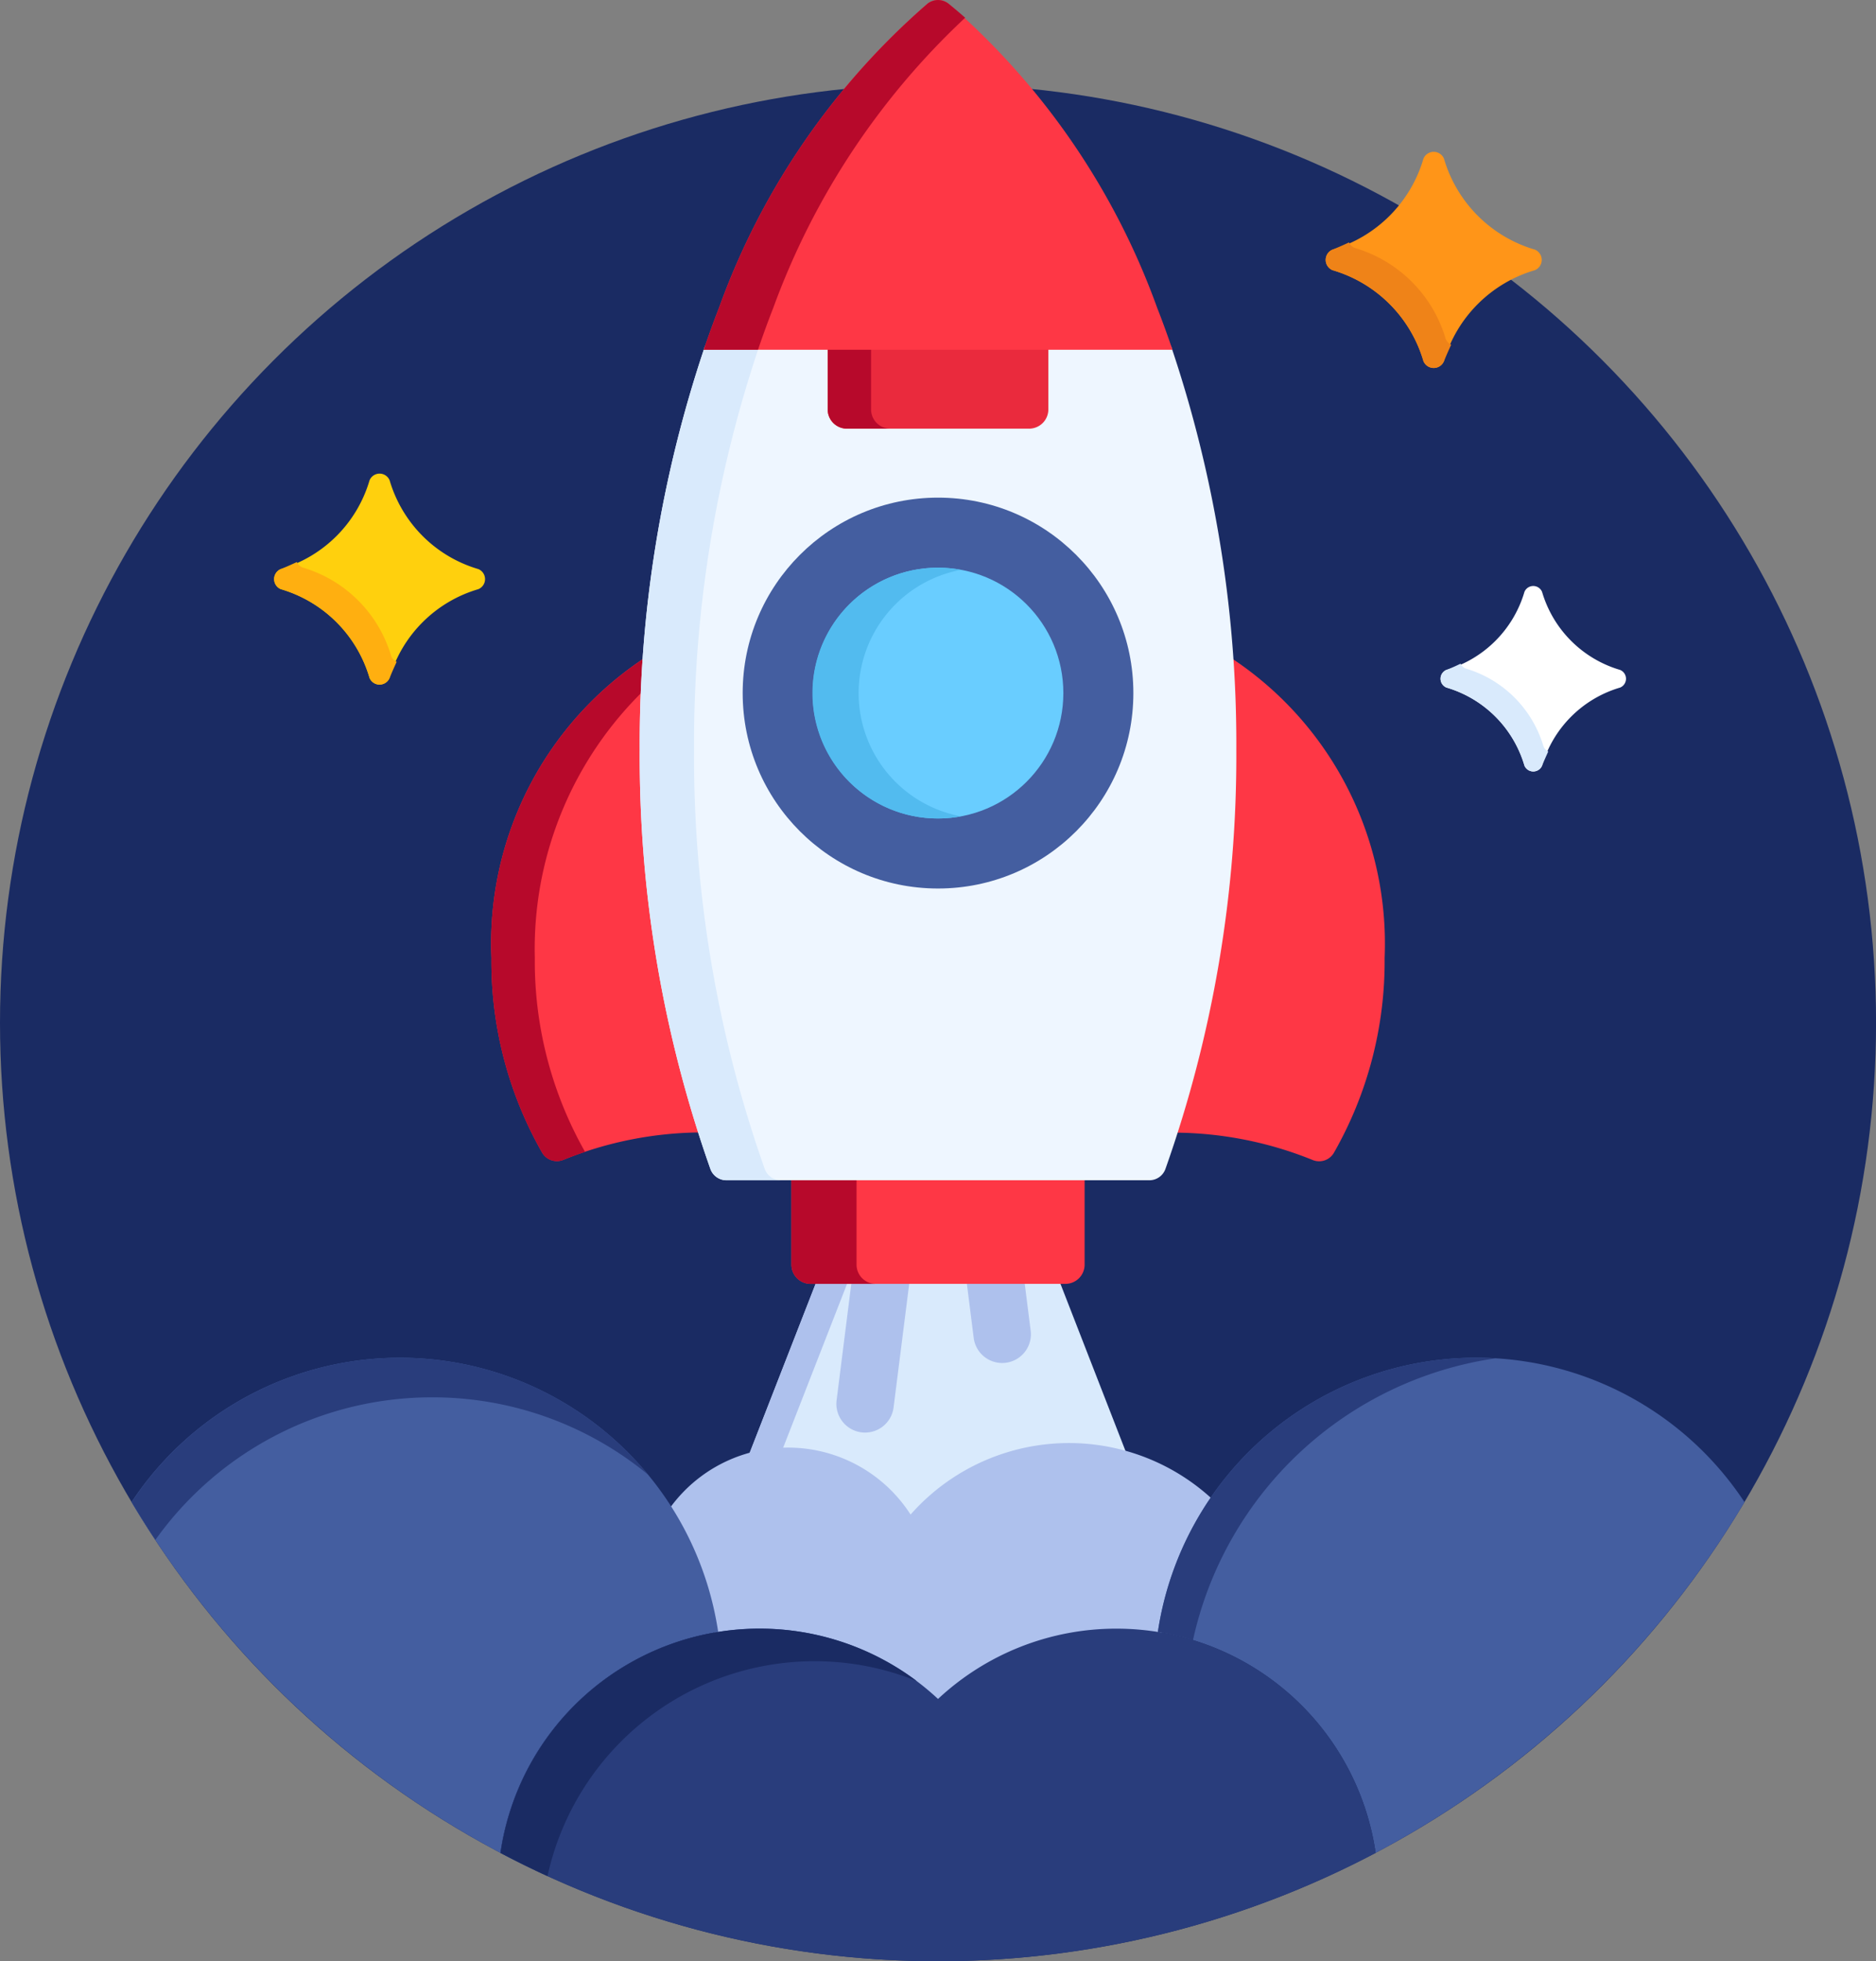 <svg xmlns="http://www.w3.org/2000/svg" width="44.023" height="46" viewBox="0 0 44.023 46"><rect x="0" y="0" width="44.023" height="46" fill="#808080" stroke="none"/><defs><style>.a{fill:#1a2b63;}.b{fill:#d9eafc;}.c{fill:#aec1ed;}.d{fill:#445ea0;}.e{fill:#293d7c;}.f{fill:#fe3745;}.g{fill:#b7092b;}.h{fill:#eef6ff;}.i{fill:#ea2a3d;}.j{fill:#69cdff;}.k{fill:#52bbef;}.l{fill:#ffd00d;}.m{fill:#ffaf10;}.n{fill:#fff;}.o{fill:#ff9518;}.p{fill:#ef8318;}</style></defs><g transform="translate(-0.988)"><circle class="a" cx="22.012" cy="22.012" r="22.012" transform="translate(0.988 1.977)"/><path class="b" d="M19.478,34.044a3.32,3.32,0,0,1,2.8,1.529.09.09,0,0,0,.069.041h.007a.09.09,0,0,0,.067-.03,4.864,4.864,0,0,1,5.018-1.45l-1.6-4.11H20.163l-1.621,4.155A3.316,3.316,0,0,1,19.478,34.044Z"/><path class="c" d="M20.9,30.024h-.74l-1.621,4.155a3.328,3.328,0,0,1,.79-.129Z"/><path class="c" d="M17.752,38.291a.09.09,0,0,0,.089.077h.014a6.114,6.114,0,0,1,.957-.077,6.035,6.035,0,0,1,4.127,1.625.09.09,0,0,0,.123,0,6.034,6.034,0,0,1,4.127-1.625,6.114,6.114,0,0,1,.957.077h.014a.09.09,0,0,0,.089-.077,7.434,7.434,0,0,1,1.218-3.1,4.957,4.957,0,0,0-7.111.333,3.419,3.419,0,0,0-5.676-.114A7.431,7.431,0,0,1,17.752,38.291Z"/><path class="d" d="M17.841,38.277A7.551,7.551,0,0,0,4.075,35.232a22.11,22.11,0,0,0,8.656,8.227A6.149,6.149,0,0,1,17.841,38.277Z"/><path class="e" d="M11.127,32.774A7.948,7.948,0,0,1,16.2,34.592a7.549,7.549,0,0,0-12.122.64q.268.45.557.885A7.972,7.972,0,0,1,11.127,32.774Z"/><path class="d" d="M35.627,31.845a7.552,7.552,0,0,0-7.468,6.432,6.149,6.149,0,0,1,5.11,5.182,22.112,22.112,0,0,0,8.656-8.227A7.542,7.542,0,0,0,35.627,31.845Z"/><path class="e" d="M36.084,31.859c-.151-.009-.3-.014-.457-.014a7.552,7.552,0,0,0-7.468,6.432,6.1,6.1,0,0,1,.824.191A8.53,8.53,0,0,1,36.084,31.859Z"/><path class="e" d="M27.188,38.2A6.123,6.123,0,0,0,23,39.849a6.144,6.144,0,0,0-10.27,3.612,22.036,22.036,0,0,0,20.54,0A6.147,6.147,0,0,0,27.188,38.2Z"/><path class="a" d="M20.1,38.964a6.388,6.388,0,0,1,2.4.464,6.143,6.143,0,0,0-9.764,4.033q.542.287,1.1.543A6.415,6.415,0,0,1,20.1,38.964Z"/><path class="c" d="M25.024,30.024H23.666l.173,1.371a.674.674,0,0,0,1.337-.169Z"/><path class="c" d="M20.976,30.024l-.356,2.819a.674.674,0,0,0,.584.753.686.686,0,0,0,.085.005.674.674,0,0,0,.668-.589l.378-2.988H20.976Z"/><path class="f" d="M16.092,17.584q0-1.1.079-2.189a8.024,8.024,0,0,0-3.651,7.069,9.053,9.053,0,0,0,1.192,4.573.4.4,0,0,0,.494.167,8.745,8.745,0,0,1,3.256-.643A29.32,29.32,0,0,1,16.092,17.584Z"/><path class="g" d="M13.538,22.464a8.46,8.46,0,0,1,2.588-6.3c.012-.256.026-.512.044-.767a8.024,8.024,0,0,0-3.651,7.069,9.053,9.053,0,0,0,1.192,4.573.4.4,0,0,0,.494.167c.169-.069.341-.131.513-.188A9.057,9.057,0,0,1,13.538,22.464Z"/><path class="f" d="M29.829,15.4q.077,1.088.079,2.189a29.319,29.319,0,0,1-1.37,8.977,8.745,8.745,0,0,1,3.256.643.4.4,0,0,0,.494-.167,9.052,9.052,0,0,0,1.192-4.573A8.023,8.023,0,0,0,29.829,15.4Z"/><path class="f" d="M19.56,27.593v2.071a.451.451,0,0,0,.449.449h5.982a.451.451,0,0,0,.449-.449V27.593Z"/><path class="g" d="M21.088,29.665V27.593H19.56v2.071a.451.451,0,0,0,.449.449h1.528A.451.451,0,0,1,21.088,29.665Z"/><path class="h" d="M28.467,8.115H17.533A29.132,29.132,0,0,0,16,17.584a29.014,29.014,0,0,0,1.66,9.838.4.4,0,0,0,.373.261h9.929a.4.4,0,0,0,.373-.261A29.014,29.014,0,0,0,30,17.584,29.128,29.128,0,0,0,28.467,8.115Z"/><path class="b" d="M18.935,27.422a29.012,29.012,0,0,1-1.66-9.838,29.132,29.132,0,0,1,1.531-9.469H17.533A29.132,29.132,0,0,0,16,17.584a29.014,29.014,0,0,0,1.66,9.838.4.4,0,0,0,.373.261h1.273A.4.4,0,0,1,18.935,27.422Z"/><path class="i" d="M20.411,8.115V9.605a.451.451,0,0,0,.449.449h4.28a.451.451,0,0,0,.449-.449V8.115Z"/><path class="g" d="M21.429,9.605V8.115H20.411V9.605a.451.451,0,0,0,.449.449h1.019A.451.451,0,0,1,21.429,9.605Z"/><path class="f" d="M23,0a.4.4,0,0,0-.25.089,17.132,17.132,0,0,0-4.888,7.129c-.127.323-.246.653-.36.986h11c-.114-.333-.233-.663-.36-.986A17.131,17.131,0,0,0,23.25.089.4.4,0,0,0,23,0Z"/><path class="g" d="M23.637.416Q23.445.247,23.25.089a.4.4,0,0,0-.5,0,17.132,17.132,0,0,0-4.888,7.129c-.127.323-.246.653-.36.986h1.273c.114-.333.233-.663.36-.986A17.546,17.546,0,0,1,23.637.416Z"/><circle class="d" cx="4.584" cy="4.584" r="4.584" transform="translate(18.416 11.672)"/><circle class="j" cx="2.941" cy="2.941" r="2.941" transform="translate(20.059 13.315)"/><path class="k" d="M21.137,16.256a2.941,2.941,0,0,0,2.4,2.891,2.941,2.941,0,1,1,0-5.781A2.941,2.941,0,0,0,21.137,16.256Z"/><path class="l" d="M9.9,16.058A.255.255,0,0,1,9.66,15.9a3.07,3.07,0,0,0-2.082-2.082.255.255,0,0,1,0-.471A3.07,3.07,0,0,0,9.66,11.266a.255.255,0,0,1,.471,0,3.071,3.071,0,0,0,2.082,2.082.255.255,0,0,1,0,.471A3.07,3.07,0,0,0,10.13,15.9a.255.255,0,0,1-.235.157Z"/><path class="m" d="M10.169,15.392a3.07,3.07,0,0,0-2.082-2.082.254.254,0,0,1-.133-.127c-.116.054-.24.109-.376.165a.255.255,0,0,0,0,.471A3.07,3.07,0,0,1,9.66,15.9a.255.255,0,0,0,.471,0c.056-.136.111-.26.165-.376A.255.255,0,0,1,10.169,15.392Z"/><path class="n" d="M36.968,18.095a.224.224,0,0,1-.207-.138,2.7,2.7,0,0,0-1.83-1.83.224.224,0,0,1,0-.414,2.7,2.7,0,0,0,1.83-1.83.224.224,0,0,1,.414,0,2.7,2.7,0,0,0,1.831,1.83.224.224,0,0,1,0,.414,2.7,2.7,0,0,0-1.83,1.83.224.224,0,0,1-.207.138Z"/><path class="b" d="M37.209,17.509a2.7,2.7,0,0,0-1.83-1.83.224.224,0,0,1-.117-.112c-.1.048-.211.1-.331.145a.224.224,0,0,0,0,.414,2.7,2.7,0,0,1,1.83,1.83.224.224,0,0,0,.414,0c.05-.12.1-.229.145-.331A.224.224,0,0,1,37.209,17.509Z"/><path class="o" d="M34.632,8.631a.261.261,0,0,1-.241-.161,3.143,3.143,0,0,0-2.133-2.133.261.261,0,0,1,0-.482,3.144,3.144,0,0,0,2.133-2.133.261.261,0,0,1,.482,0,3.144,3.144,0,0,0,2.133,2.133.261.261,0,0,1,0,.482A3.144,3.144,0,0,0,34.873,8.47a.261.261,0,0,1-.241.161Z"/><path class="p" d="M34.913,7.949A3.144,3.144,0,0,0,32.78,5.816a.261.261,0,0,1-.136-.13c-.119.056-.246.112-.386.169a.261.261,0,0,0,0,.482A3.144,3.144,0,0,1,34.391,8.47a.261.261,0,0,0,.482,0c.058-.139.114-.266.169-.385A.261.261,0,0,1,34.913,7.949Z"/></g></svg>